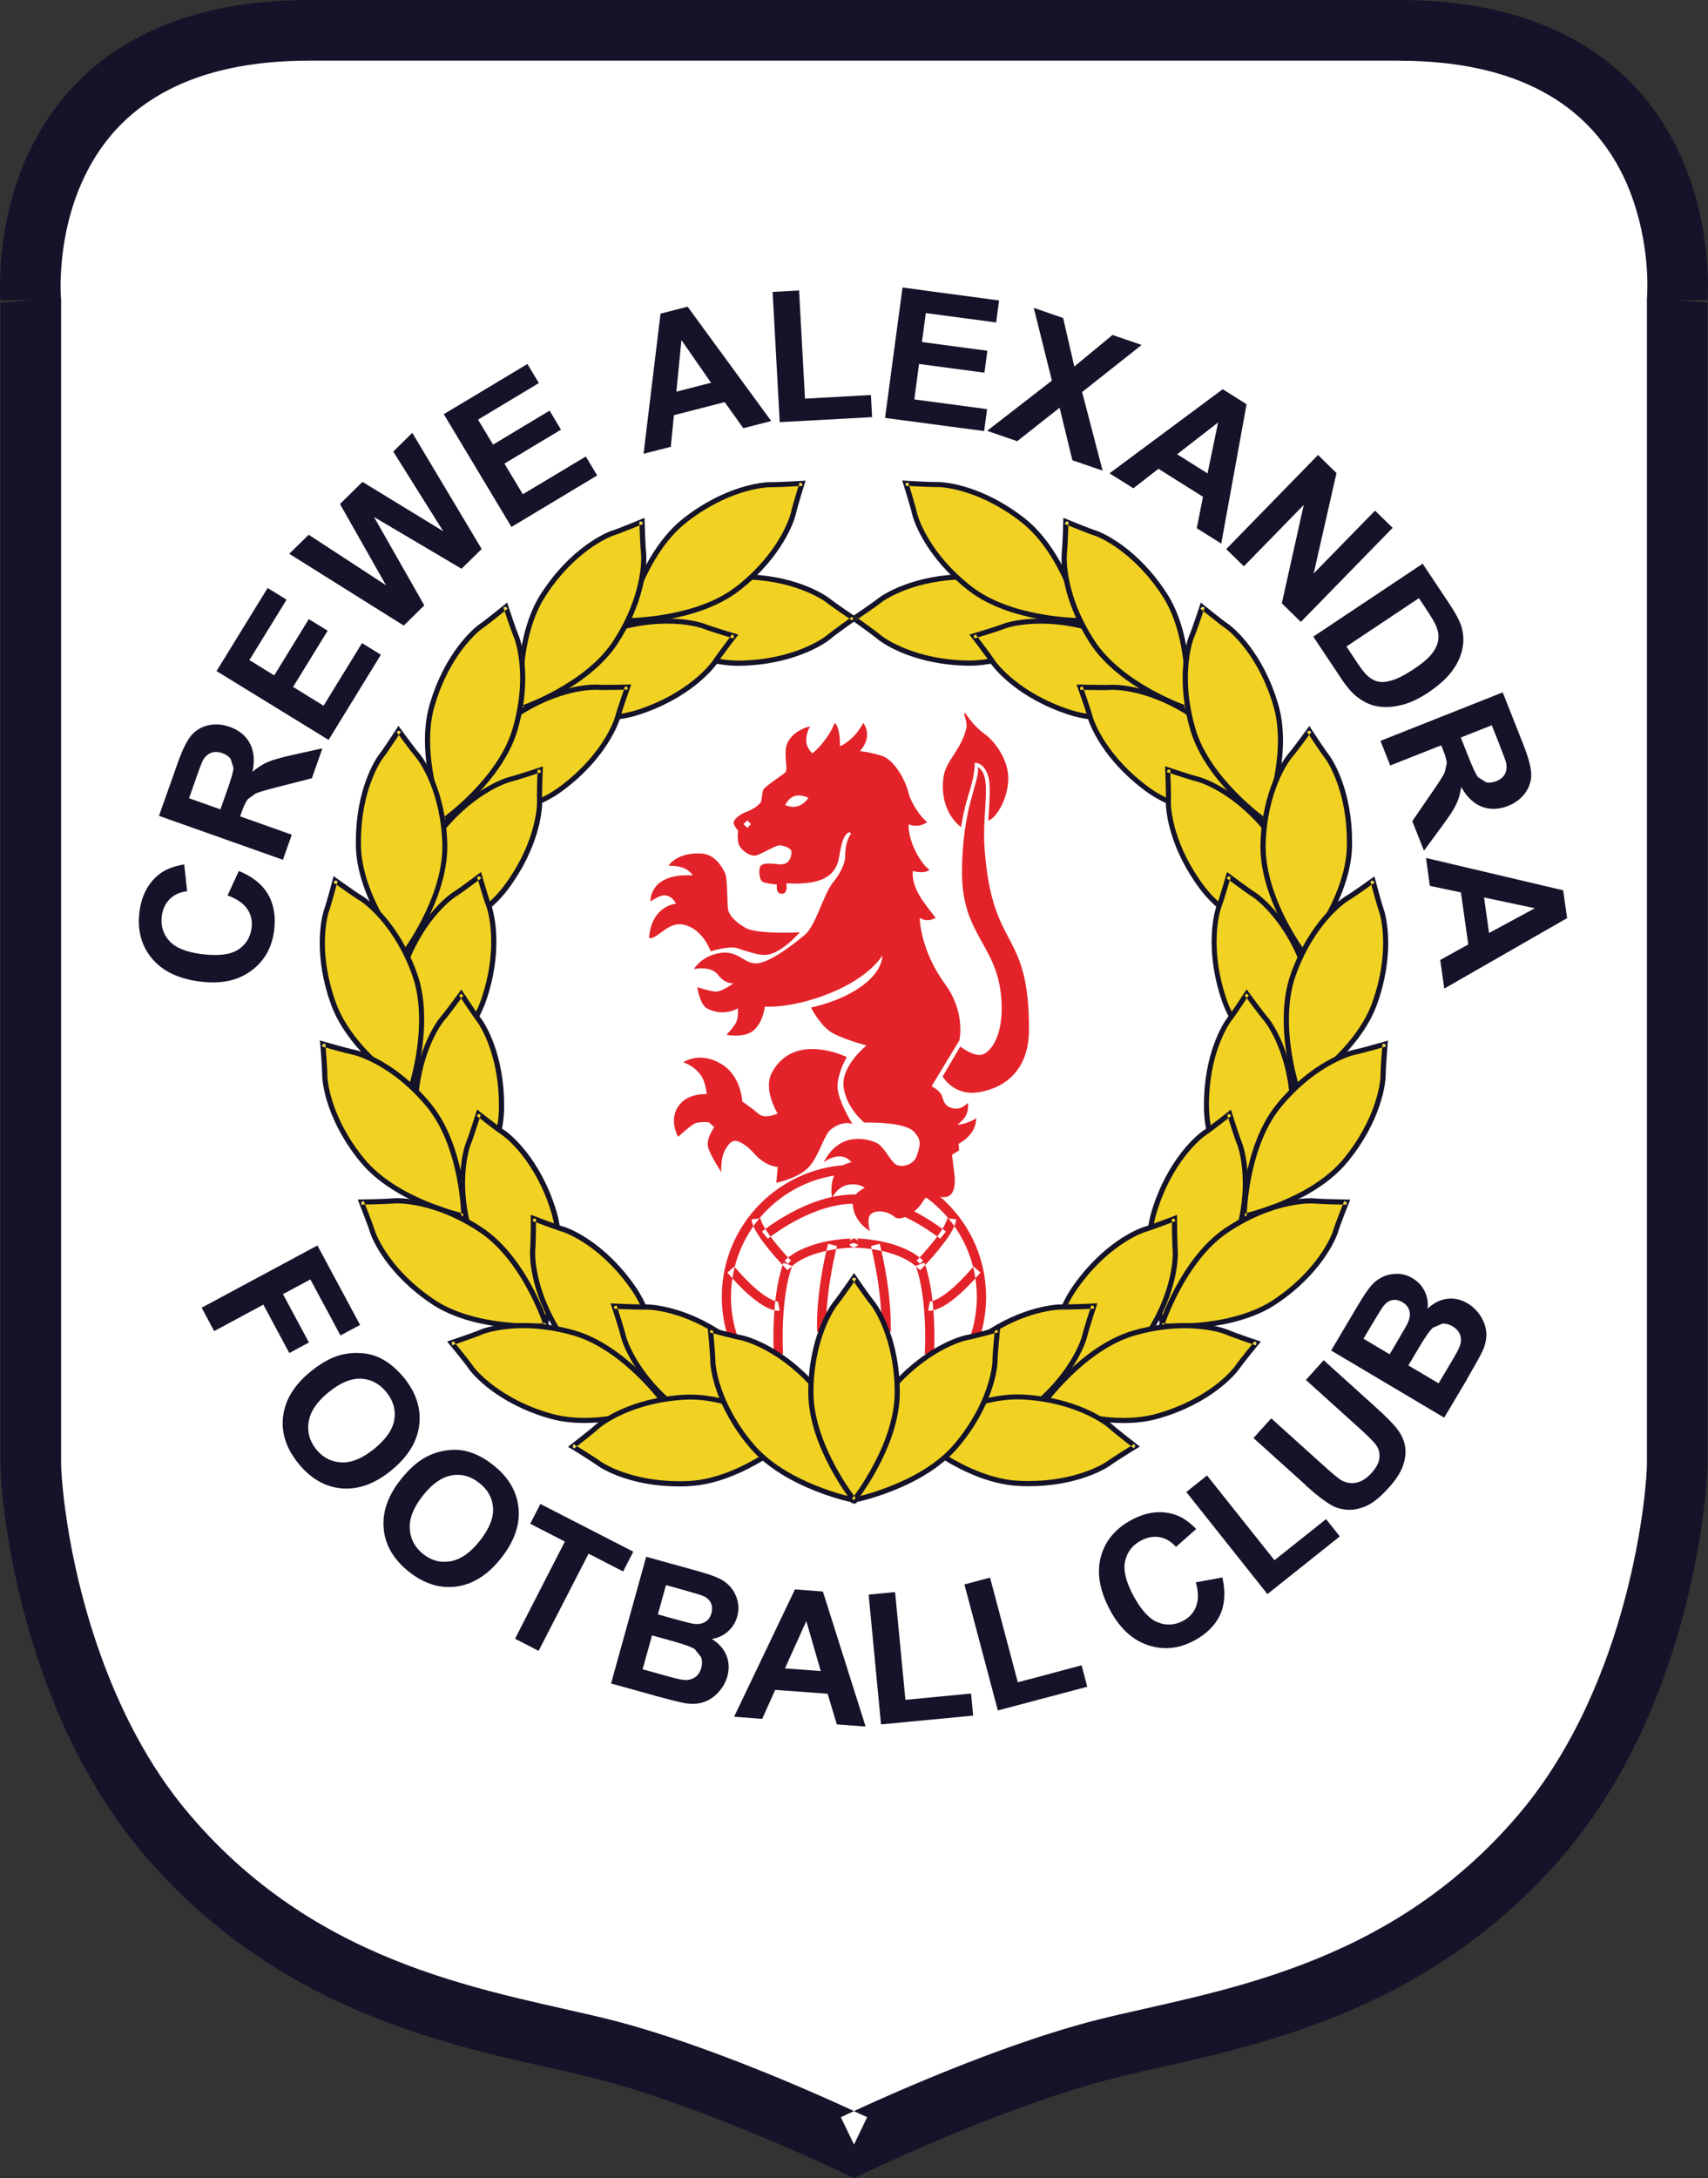 <?xml version="1.0" encoding="UTF-8"?>
<svg id="Layer_2" data-name="Layer 2" xmlns="http://www.w3.org/2000/svg" viewBox="0 0 271.8 346.53">
  <rect x="0" y="0" width="271.8" height="346.53" fill="#333333" stroke="none"/>
  <defs>
    <style>
      .cls-1 {
        fill: #151329;
      }

      .cls-1, .cls-2, .cls-3, .cls-4 {
        fill-rule: evenodd;
        stroke-width: 0px;
      }

      .cls-2 {
        fill: #e32329;
      }

      .cls-3 {
        fill: #fff;
      }

      .cls-4 {
        fill: #f1d222;
      }
    </style>
  </defs>
  <g id="Layer_1-2" data-name="Layer 1">
    <g>
      <path class="cls-3" d="m222.58,4.82c48.25,0,44.32,42.92,44.32,42.92v185.16c0,4.21-2.53,36.46-21.6,58.92-22.41,26.35-51.9,29.73-69.58,34.21-17.67,4.49-39.83,15.15-39.83,15.15,0,0-22.16-10.66-39.82-15.15-17.68-4.48-47.17-7.86-69.57-34.21-19.08-22.45-21.6-54.71-21.6-58.92V47.75S.97,4.82,49.22,4.82h173.36Z"/>
      <path class="cls-1" d="m222.58,4.82V0c10.98,0,19.75,2.11,26.63,5.63,10.37,5.27,16.17,13.63,19.14,21.3,3.01,7.7,3.44,14.79,3.44,18.52,0,1.62-.09,2.6-.09,2.73l-4.8-.44h4.81v185.16c0,1.44-.17,4.3-.73,8.47-1.71,12.39-6.73,35.5-22.01,53.56-23.69,27.87-55.01,31.39-72.06,35.77-8.43,2.14-18.25,5.86-25.88,9.04-3.82,1.59-7.09,3.04-9.41,4.1-1.16.52-2.07.95-2.7,1.24-.63.3-.94.45-.94.45l-2.09,1.01-2.09-1.01s-.32-.15-.94-.45c-4.34-2.05-23.18-10.63-37.98-14.38h0c-17.05-4.38-48.37-7.9-72.06-35.77-10.2-12.03-15.8-26.34-18.94-38.19-1.57-5.92-2.52-11.24-3.08-15.38-.56-4.17-.73-7.03-.73-8.47V47.75h4.82l-4.8.44c-.01-.13-.1-1.11-.1-2.73.03-4.95.73-15.97,7.43-26.29,3.35-5.14,8.27-10.04,15.16-13.54C29.48,2.11,38.24,0,49.22,0h173.36s0,9.65,0,9.65H49.22c-9.77,0-16.93,1.85-22.25,4.57-7.96,4.08-12.14,10.15-14.55,16.23-2.39,6.07-2.78,12.06-2.78,15.01,0,.64.02,1.13.03,1.45l.02.34v.06s-.9.07-.9.07l.91-.08h0s-.91.08-.91.08l.91-.08.02.22v185.37c0,.67.14,3.41.65,7.18,1.5,11.4,6.47,33.01,19.81,48.61,21.12,24.84,48.78,28.08,67.08,32.66l-.58-.14.59.14c18.4,4.71,40.57,15.43,40.72,15.48l-2.09,4.35-2.09-4.35c.15-.06,22.33-10.77,40.74-15.48,18.3-4.58,45.96-7.82,67.09-32.66,8.87-10.42,14.08-23.46,16.96-34.41,1.45-5.47,2.33-10.41,2.84-14.2.51-3.77.65-6.51.64-7.18V47.53l.02-.22.92.08-.92-.07h0s.92.07.92.07l-.92-.07c0-.06.05-.73.05-1.85.04-3.94-.72-13.24-5.85-21.02-2.57-3.91-6.15-7.5-11.47-10.22-5.33-2.72-12.49-4.57-22.25-4.57v-4.83h0Z"/>
      <path class="cls-2" d="m147.96,207.07l-.03.19v-.19h.03l-.03.19v-.19c.15,0,2.35-.14,6.99-5.58l1.11.95c-4.76,5.56-7.25,6.06-8.1,6.08l-.23-.02.27-1.44h0Zm-.8,8.32s.07-1.06.07-2.69c0-2.95-.24-7.79-1.5-11.33l1.38-.49c1.36,3.87,1.58,8.78,1.59,11.82,0,1.67-.08,2.77-.08,2.78l-1.46-.09h0Zm-25.91-19.46c.06-.02,7.11-5.87,14.64-5.91,7.52.04,14.57,5.89,14.64,5.91l-.92,1.13s-.41-.34-1.17-.86c-2.25-1.59-7.48-4.73-12.54-4.71-3.37,0-6.83,1.37-9.42,2.78-1.3.7-2.37,1.41-3.13,1.93-.75.52-1.16.86-1.16.86l-.93-1.13h0Zm-.22-2.11c.05.75,1.27,2.59,2.47,4.04,1.2,1.48,2.38,2.68,2.38,2.69l-.52.51-.5-.53c3.9-3.58,10.9-3.48,11.02-3.52v.73l-.62-.39.62-.34v.73l-.62-.39.62.39-.69-.26.06-.13.62.39-.69-.26.18-.48h1.09l.14.55-.71.18.67-.29.04.11-.71.18.67-.29-.1-.17-.57.46v-.73l.57.27-.57.46v-.73c.11.04,7.11-.06,11.02,3.52l-.5.53-.52-.51s1.17-1.21,2.38-2.69c1.21-1.45,2.42-3.3,2.47-4.04l1.45.18c-.23,1.5-1.54,3.23-2.79,4.79-1.25,1.54-2.46,2.77-2.46,2.78l-.5.52-.53-.49c-1.59-1.5-4.09-2.32-6.2-2.71-2.11-.4-3.81-.4-3.81-.4l-.57-.27-.14-.28.71-.18v.73h-.01v-.73l.68.26-.06.13-.62.34s-1.7,0-3.82.4c-2.11.39-4.62,1.21-6.21,2.71l-.52.49-.5-.52s-1.21-1.24-2.46-2.78c-1.25-1.57-2.56-3.29-2.79-4.79l1.45-.18h0Zm18.96,4.04s1.75,6.62,1.76,12.98v1.04s-1.47-.04-1.47-.04v-.99c.01-3.04-.41-6.21-.84-8.61-.43-2.4-.85-4-.85-4.01l1.42-.37h0Zm-15.91,10.65l-.23.02c-.84-.01-3.35-.52-8.1-6.08l1.11-.95c4.63,5.44,6.83,5.58,6.98,5.58v.18l-.03-.18h.03v.18l-.03-.18.27,1.44h0Zm-.93,6.98s-.07-1.11-.07-2.78c0-3.04.22-7.96,1.59-11.82l1.38.49c-1.26,3.54-1.51,8.38-1.5,11.33,0,1.63.07,2.69.07,2.69l-1.46.09h0Zm10.04-17.26s-.43,1.61-.86,4.01c-.43,2.39-.86,5.56-.86,8.61l.02.99-1.46.04-.02-1.04c0-6.36,1.76-12.95,1.77-12.98l1.41.37h0Zm2.7-12.2v.73c-10.8.01-19.55,8.76-19.57,19.57.02,10.81,8.76,19.54,19.57,19.56,10.8-.01,19.54-8.75,19.56-19.56-.02-10.81-8.76-19.55-19.56-19.57v-1.46c11.61,0,21.03,9.41,21.03,21.03s-9.42,21.02-21.03,21.03c-11.61,0-21.03-9.41-21.03-21.03,0-11.62,9.42-21.02,21.03-21.03v.73h0Z"/>
      <path class="cls-1" d="m36.21,142.46l1.8-3.9c2.19.9,3.74,2.15,4.66,3.74.91,1.58,1.23,3.49.95,5.72-.34,2.76-1.57,4.9-3.68,6.44-2.1,1.55-4.79,2.11-8.05,1.7-3.46-.43-6.03-1.66-7.71-3.68-1.69-2.03-2.35-4.49-1.99-7.41.32-2.54,1.33-4.5,3.03-5.9,1.01-.83,2.37-1.38,4.09-1.65l.47,4.27c-1.11.11-2.02.52-2.74,1.22-.72.7-1.15,1.61-1.29,2.72-.2,1.54.2,2.86,1.19,3.95.99,1.1,2.71,1.8,5.18,2.11,2.63.32,4.56.09,5.79-.72,1.23-.8,1.94-1.96,2.13-3.47.14-1.11-.09-2.12-.7-3-.61-.89-1.65-1.61-3.13-2.15h0Z"/>
      <path class="cls-1" d="m38.22,129.87l.28-.8c.33-.91.64-1.56.94-1.93l1.24-.9c.53-.24,1.75-.59,3.64-1.07l5.31-1.36,1.68-4.76-4.7,1.04c-1.87.42-3.21.79-4.01,1.14-.8.35-1.6.86-2.41,1.55.36-1.82.22-3.33-.44-4.55-.66-1.21-1.72-2.08-3.2-2.6-1.17-.41-2.31-.5-3.42-.24-1.11.25-2,.8-2.7,1.62-.7.83-1.42,2.3-2.16,4.4l-2.97,8.38,19.72,6.99,1.41-3.99-8.23-2.92h0Zm-7.05-5.99c.57-1.62.94-2.58,1.1-2.88.33-.61.77-1.01,1.3-1.23.54-.21,1.13-.19,1.8.04.59.22,1.04.52,1.34.93l.44,1.41c0,.53-.35,1.75-1.03,3.66l-1.04,2.95-5-1.77,1.1-3.1h0Z"/>
      <polygon class="cls-1" points="60.61 104.16 52.29 117.71 34.46 106.76 42.59 93.54 45.6 95.4 39.69 105.01 43.64 107.45 49.14 98.49 52.14 100.34 46.64 109.28 51.49 112.27 57.61 102.31 60.61 104.16 60.61 104.16"/>
      <polygon class="cls-1" points="67.52 96.31 64.25 99.52 46.03 88.1 49.12 85.07 61.43 93.11 54.1 80.18 57.68 76.66 70.53 84.51 62.58 71.84 65.61 68.86 76.65 87.34 73.45 90.48 59.52 82.25 67.52 96.31 67.52 96.31"/>
      <polygon class="cls-1" points="95.03 75.64 81.39 83.83 70.62 65.89 83.93 57.91 85.75 60.94 76.07 66.76 78.46 70.73 87.46 65.33 89.27 68.35 80.27 73.75 83.2 78.63 93.22 72.62 95.03 75.64 95.03 75.64"/>
      <path class="cls-1" d="m105.11,49.91l-2.7,22.28,4.34-1.11.49-5.03,8.09-2.08,2.95,4.15,4.45-1.14-13.31-18.19-4.32,1.11h0Zm3.32,4.18l4.72,6.8-5.52,1.42.81-8.22h0Z"/>
      <polygon class="cls-1" points="138.78 66.36 124.08 67.16 122.95 46.44 127.16 46.21 128.1 63.42 138.59 62.84 138.78 66.36 138.78 66.36"/>
      <polygon class="cls-1" points="156.61 68.58 140.84 66.48 143.62 45.74 158.99 47.8 158.52 51.3 147.33 49.81 146.71 54.41 157.12 55.8 156.66 59.29 146.25 57.9 145.5 63.54 157.08 65.09 156.61 68.58 156.61 68.58"/>
      <polygon class="cls-1" points="161.87 70.19 157.08 68.54 167.39 60.55 164.51 48.98 169.18 50.59 170.96 58.31 177.04 53.29 181.67 54.88 172.2 62.37 175.46 74.87 170.65 73.22 168.62 64.86 161.87 70.19 161.87 70.19"/>
      <path class="cls-1" d="m194.59,61.91l-18.03,13.39,3.8,2.38,3.99-3.1,7.08,4.45-.98,5,3.89,2.45,4.03-22.17-3.78-2.38h0Zm-.75,5.3l-1.68,8.1-4.84-3.04,6.52-5.06h0Z"/>
      <polygon class="cls-1" points="197.94 90.09 195.13 87.36 209.74 72.38 212.68 75.26 209.05 91.23 218.81 81.24 221.62 83.97 207.01 98.94 203.98 95.98 207.47 80.33 197.94 90.09 197.94 90.09"/>
      <path class="cls-1" d="m213.39,107.9c.86,1.29,1.68,2.25,2.44,2.87,1.03.81,2.04,1.32,3.04,1.54,1.33.28,2.76.22,4.32-.19,1.28-.33,2.63-.98,4.06-1.93,1.63-1.09,2.88-2.2,3.73-3.31.86-1.12,1.43-2.31,1.71-3.55.28-1.24.23-2.47-.14-3.69-.29-.91-.91-2.09-1.88-3.54l-4.28-6.42-17.4,11.6,4.41,6.62h0Zm15.2-8.17c.3.76.38,1.47.27,2.18-.12.69-.46,1.4-1.02,2.11-.56.72-1.51,1.53-2.87,2.43-1.34.9-2.48,1.49-3.42,1.77-.93.29-1.7.35-2.29.2-.6-.14-1.15-.46-1.67-.93-.4-.37-.93-1.04-1.58-2.01l-1.75-2.63,11.53-7.69,1.06,1.58c.95,1.44,1.54,2.43,1.75,3h0Z"/>
      <path class="cls-1" d="m229.35,118.57l.31.79c.36.9.55,1.59.57,2.06l-.34,1.5c-.25.52-.93,1.6-2.05,3.2l-3.1,4.52,1.86,4.69,2.85-3.87c1.15-1.54,1.9-2.7,2.28-3.49.38-.79.64-1.71.8-2.75.92,1.61,2.03,2.66,3.32,3.13,1.29.48,2.66.44,4.13-.14,1.15-.45,2.06-1.14,2.73-2.06.66-.92.98-1.92.96-3-.03-1.08-.45-2.67-1.27-4.74l-3.27-8.26-19.45,7.71,1.55,3.92,8.12-3.21h0Zm9.25-.13c.63,1.6.99,2.56,1.07,2.9.14.68.09,1.27-.18,1.78-.26.5-.72.89-1.38,1.15-.59.23-1.12.29-1.61.18l-1.26-.78c-.35-.4-.89-1.55-1.63-3.44l-1.15-2.9,4.93-1.95,1.22,3.06h0Z"/>
      <path class="cls-1" d="m248.76,141.64l-21.84-5.15.62,4.44,4.94,1.04,1.17,8.28-4.46,2.47.64,4.55,19.55-11.21-.63-4.43h0Zm-4.52,2.85l-7.28,3.94-.8-5.66,8.08,1.72h0Z"/>
      <polygon class="cls-1" points="34.08 211.76 32.09 208.04 50.51 198.14 57.3 210.78 54.18 212.45 49.39 203.54 45.03 205.88 49.16 213.57 46.04 215.25 41.91 207.55 34.08 211.76 34.08 211.76"/>
      <path class="cls-1" d="m45.04,225.38c-.3,2.62.54,5.14,2.53,7.54,1.95,2.37,4.25,3.66,6.89,3.87,2.64.2,5.27-.77,7.87-2.92,2.63-2.17,4.09-4.57,4.39-7.22.3-2.64-.53-5.15-2.49-7.54-1.09-1.31-2.26-2.29-3.51-2.95-.94-.5-1.99-.8-3.17-.89-1.17-.09-2.33.01-3.45.32-1.52.42-3.1,1.32-4.75,2.67-2.57,2.12-4,4.49-4.3,7.11h0Zm12.36-6.05c1.6.06,2.95.77,4.06,2.11,1.1,1.34,1.54,2.79,1.3,4.36-.24,1.56-1.28,3.1-3.13,4.63-1.88,1.54-3.62,2.28-5.24,2.22-1.62-.06-2.97-.74-4.04-2.04-1.07-1.3-1.48-2.76-1.24-4.38.25-1.62,1.28-3.19,3.11-4.69,1.86-1.53,3.59-2.26,5.19-2.21h0Z"/>
      <path class="cls-1" d="m61.06,243.25c.26,2.62,1.62,4.9,4.06,6.83,2.42,1.9,4.93,2.67,7.56,2.31,2.62-.36,4.98-1.87,7.07-4.52,2.11-2.67,3.03-5.34,2.76-7.98-.27-2.64-1.61-4.93-4.04-6.83-1.34-1.06-2.69-1.77-4.05-2.14-1.02-.29-2.12-.35-3.29-.19-1.17.15-2.27.5-3.3,1.04-1.4.75-2.75,1.95-4.07,3.62-2.07,2.61-2.96,5.24-2.69,7.87h0Zm10.79-8.54c1.58-.28,3.05.12,4.42,1.21,1.37,1.08,2.1,2.4,2.19,3.97.1,1.58-.6,3.31-2.08,5.2-1.5,1.9-3.05,3-4.65,3.28-1.6.3-3.06-.09-4.38-1.13-1.32-1.05-2.04-2.39-2.14-4.02-.1-1.64.58-3.38,2.05-5.25,1.48-1.89,3.02-2.97,4.59-3.25h0Z"/>
      <polygon class="cls-1" points="85.71 262.63 81.96 260.7 89.89 245.24 84.38 242.41 85.99 239.26 100.78 246.85 99.16 250 93.66 247.17 85.71 262.63 85.71 262.63"/>
      <path class="cls-1" d="m110.57,262.37l1.01,1.28c.17.5.18,1.06.02,1.66-.2.71-.54,1.24-1.05,1.56-.49.31-1.06.45-1.7.39-.42-.03-1.36-.24-2.82-.65l-3.77-1.05,1.5-5.39,3.28.91c1.85.51,3.02.94,3.53,1.29h0Zm-6.46,7.37c2.6.7,4.25,1.11,4.94,1.22,1.11.18,2.11.11,3-.2.88-.32,1.66-.84,2.32-1.6.67-.74,1.13-1.58,1.38-2.49.32-1.16.27-2.27-.15-3.31-.42-1.04-1.2-1.92-2.32-2.62.97-.16,1.83-.55,2.56-1.2.73-.65,1.22-1.45,1.48-2.38.25-.87.25-1.72.04-2.54-.22-.81-.58-1.52-1.08-2.11-.5-.59-1.13-1.06-1.88-1.42-.74-.35-1.91-.75-3.51-1.19l-8.06-2.24-5.59,20.16,6.86,1.9h0Zm7.66-15.9c.66.27,1.11.65,1.34,1.14.24.49.27,1.03.1,1.66-.18.66-.52,1.12-1.03,1.41-.51.29-1.13.38-1.85.27-.4-.06-1.39-.31-2.97-.75l-2.67-.74,1.29-4.66,2.34.65c1.92.53,3.07.88,3.46,1.03h0Z"/>
      <path class="cls-1" d="m126.5,252.86l-9.68,20.25,4.47.34,2.07-4.61,8.34.61,1.47,4.88,4.58.34-6.8-21.48-4.45-.34h0Zm1.81,5.03l2.3,7.95-5.7-.42,3.4-7.53h0Z"/>
      <polygon class="cls-1" points="154.86 272.93 140.2 274.33 138.23 253.68 142.44 253.28 144.08 270.42 154.53 269.42 154.86 272.93 154.86 272.93"/>
      <polygon class="cls-1" points="173.02 268.34 158.79 272.11 153.47 252.06 157.55 250.98 161.97 267.63 172.12 264.93 173.02 268.34 173.02 268.34"/>
      <path class="cls-1" d="m190.29,251.73l4.23-.78c.52,2.31.4,4.3-.37,5.96-.77,1.67-2.14,3.02-4.12,4.09-2.45,1.31-4.92,1.55-7.38.71-2.48-.83-4.49-2.71-6.03-5.61-1.64-3.07-2.12-5.88-1.44-8.43.68-2.54,2.32-4.5,4.9-5.88,2.26-1.21,4.45-1.52,6.57-.93,1.26.34,2.5,1.13,3.7,2.39l-3.22,2.84c-.73-.84-1.59-1.36-2.57-1.54-.99-.18-1.98,0-2.97.52-1.37.73-2.21,1.81-2.54,3.25-.33,1.44.1,3.26,1.27,5.46,1.25,2.33,2.55,3.77,3.92,4.31,1.37.55,2.72.46,4.07-.25.98-.54,1.67-1.3,2.04-2.31.38-1.02.37-2.28-.05-3.79h0Z"/>
      <polygon class="cls-1" points="213.21 244.42 201.69 253.6 188.78 237.36 192.08 234.73 202.81 248.21 211.02 241.67 213.21 244.42 213.21 244.42"/>
      <path class="cls-1" d="m207.76,236.24l-8.29-7.47,2.83-3.13,8.41,7.59c1.33,1.2,2.24,1.95,2.7,2.23.76.44,1.56.58,2.4.42.84-.17,1.66-.68,2.45-1.55.8-.89,1.22-1.73,1.26-2.51.05-.77-.15-1.45-.6-2.02-.45-.57-1.29-1.41-2.52-2.52l-8.59-7.75,2.83-3.14,8.15,7.36c1.87,1.68,3.11,2.95,3.72,3.82.62.86.99,1.77,1.11,2.7.12.93-.01,1.92-.38,2.97-.38,1.05-1.12,2.19-2.23,3.42-1.34,1.49-2.52,2.45-3.56,2.91-1.03.45-2.03.66-2.98.61-.95-.05-1.79-.27-2.52-.68-1.07-.6-2.48-1.67-4.22-3.25h0Z"/>
      <path class="cls-1" d="m228.04,211.22l1.49-.65c.53-.04,1.07.11,1.61.42.63.39,1.05.86,1.23,1.42.18.57.15,1.15-.07,1.75-.14.39-.59,1.24-1.37,2.55l-2,3.36-4.81-2.85,1.74-2.93c.98-1.65,1.7-2.67,2.17-3.07h0Zm5.41,8.17c1.35-2.33,2.18-3.82,2.47-4.46.47-1.03.66-2,.6-2.94-.08-.93-.39-1.82-.93-2.65-.55-.85-1.23-1.51-2.05-1.99-1.03-.62-2.11-.86-3.23-.73-1.12.14-2.17.65-3.13,1.57.11-.99-.05-1.92-.48-2.79-.43-.87-1.08-1.55-1.92-2.05-.77-.47-1.59-.7-2.44-.7s-1.61.16-2.32.49c-.7.33-1.33.81-1.86,1.44-.53.63-1.22,1.65-2.07,3.08l-4.26,7.19,17.99,10.68,3.64-6.12h0Zm-13.33-11.57c.43-.57.91-.89,1.44-.99.53-.1,1.08,0,1.63.34.58.34.94.8,1.09,1.37.15.57.07,1.18-.23,1.85-.16.37-.66,1.26-1.5,2.67l-1.41,2.39-4.16-2.48,1.23-2.08c1.02-1.71,1.65-2.74,1.91-3.07h0Z"/>
      <path class="cls-4" d="m171.31,98.84s-8.71,6.77-17.2,6.66c-8.49-.11-13.42-3.46-14.26-4.18-.84-.72-3.96-2.92-3.96-2.92,0,0,3.18-2.14,4.03-2.83.85-.69,5.87-3.92,14.36-3.82,8.48.1,17.02,7.08,17.02,7.08h0Z"/>
      <path class="cls-1" d="m171.31,98.84l.25.32s-8.62,6.72-17.25,6.75h-.21c-8.6-.12-13.6-3.5-14.51-4.28-.8-.68-3.93-2.9-3.93-2.9l-.49-.34.49-.33s3.19-2.15,4.01-2.81c.91-.74,5.85-3.9,14.2-3.91h.42c8.7.12,17.25,7.16,17.28,7.18l.4.33-.41.31-.25-.32-.26.32s-2.11-1.72-5.27-3.46c-3.16-1.74-7.37-3.48-11.5-3.53h-.41c-8.13,0-12.94,3.11-13.69,3.72-.89.72-4.06,2.84-4.07,2.85l-.23-.34.23-.34s3.12,2.21,4,2.95c.75.64,5.62,3.97,13.99,4.07h.2c4.1,0,8.3-1.64,11.46-3.28,3.17-1.65,5.27-3.29,5.28-3.29l.25.32-.26.32.26-.32h0Z"/>
      <path class="cls-4" d="m172.03,98.74s-11.03.09-17.71-5.15c-6.68-5.23-8.57-10.89-8.79-11.96-.23-1.07-1.37-4.74-1.37-4.74,0,0,3.83.24,4.92.21,1.1-.04,7.05.44,13.73,5.68,6.68,5.24,9.23,15.96,9.23,15.96h0Z"/>
      <path class="cls-1" d="m172.03,98.74v.4s-.04,0-.04,0c-.72-.02-11.3-.06-17.93-5.24-6.76-5.31-8.69-11.03-8.94-12.21-.22-1.02-1.37-4.68-1.37-4.69l-.18-.56.59.04s3.38.2,4.67.2h.34c1.44,0,7.3.62,13.87,5.76,6.83,5.38,9.36,16.16,9.38,16.19l.11.49h-.5s-.01-.39-.01-.39l-.4.09s-.63-2.64-2.09-5.95c-1.45-3.31-3.74-7.24-7-9.79-6.39-5.01-12.1-5.6-13.36-5.6h-.34c-1.34,0-4.71-.2-4.72-.2l.03-.41.39-.11s1.14,3.64,1.38,4.76c.2.98,2.05,6.58,8.64,11.74,6.29,4.94,16.77,5.07,17.42,5.06h.03v.41s-.39.09-.39.09l.4-.09h0Z"/>
      <path class="cls-4" d="m188.66,112.04s-10.32,3.89-18.39,1.29c-8.08-2.6-11.81-7.26-12.39-8.18-.58-.93-2.92-3.97-2.92-3.97,0,0,3.67-1.11,4.68-1.51,1.02-.41,6.76-2.03,14.85.58,8.08,2.6,14.18,11.79,14.18,11.79h0Z"/>
      <path class="cls-1" d="m188.66,112.04l.14.38s-5.85,2.21-12.25,2.22c-2.14,0-4.34-.25-6.41-.92-8.18-2.64-11.97-7.34-12.61-8.35-.56-.88-2.9-3.93-2.91-3.94l-.36-.47.57-.17s3.68-1.1,4.65-1.49c.65-.26,2.83-.9,6.15-.9,2.45,0,5.5.34,8.97,1.47,8.27,2.68,14.36,11.92,14.39,11.94l.28.43-.48.18-.14-.38-.34.22s-1.5-2.27-4.01-4.86c-2.51-2.6-6.01-5.5-9.95-6.77-3.39-1.09-6.36-1.42-8.73-1.42-3.2,0-5.33.62-5.84.84-1.06.42-4.71,1.52-4.72,1.52l-.12-.4.32-.25s2.33,3.03,2.95,4c.53.84,4.21,5.46,12.17,8.02,1.97.63,4.09.88,6.16.88,6.21,0,11.95-2.18,11.96-2.16l.15.38-.34.22.34-.22h0Z"/>
      <path class="cls-4" d="m188.85,112.72s-10.45-3.51-15.07-10.63c-4.61-7.12-4.54-13.09-4.41-14.18.13-1.09.24-4.91.24-4.91,0,0,3.54,1.46,4.59,1.79,1.05.33,6.51,2.72,11.13,9.84,4.61,7.12,3.52,18.1,3.52,18.1h0Z"/>
      <path class="cls-1" d="m188.85,112.72l-.13.39s-10.54-3.51-15.28-10.8c-3.94-6.09-4.52-11.37-4.52-13.56l.04-.9c.13-1.04.24-4.87.24-4.88l.02-.59.55.22s3.55,1.47,4.56,1.78c1.14.36,6.67,2.79,11.35,10.01,3.21,4.96,3.7,11.65,3.7,15.43,0,1.79-.11,2.92-.11,2.94l-.05.51-.48-.16.13-.39-.41-.04s.11-1.1.11-2.85c0-3.71-.51-10.28-3.57-14.98-4.55-7.04-9.96-9.38-10.91-9.68-1.1-.34-4.62-1.8-4.63-1.8l.16-.38h.41s-.11,3.82-.24,4.96l-.04.8c0,2.05.54,7.17,4.39,13.11,2.24,3.47,5.96,6.11,9.12,7.86,3.16,1.75,5.73,2.61,5.74,2.61l-.13.39-.41-.04.41.04h0Z"/>
      <path class="cls-4" d="m200.57,130.12s-11.01.49-17.88-4.49c-6.86-4.99-8.96-10.58-9.23-11.65-.27-1.06-1.55-4.67-1.55-4.67,0,0,3.83.09,4.93.02,1.09-.07,7.06.19,13.93,5.17,6.87,4.99,9.81,15.62,9.81,15.62h0Z"/>
      <path class="cls-1" d="m200.57,130.12l.02.41-.84.02c-2.72-.02-11.41-.32-17.3-4.59-6.95-5.06-9.09-10.71-9.39-11.87-.25-1-1.54-4.63-1.54-4.63l-.2-.56h.59s2.03.06,3.54.06c.57,0,1.07,0,1.34-.02h.34c1.73-.01,7.4.57,13.85,5.24,7.03,5.12,9.94,15.81,9.96,15.84l.14.5-.51.02-.02-.41-.39.11s-.73-2.62-2.3-5.87c-1.58-3.25-4.01-7.1-7.35-9.53-6.28-4.55-11.79-5.09-13.37-5.09h-.29c-.32.03-.82.04-1.4.04-1.53,0-3.56-.05-3.56-.06v-.4s.4-.14.4-.14c0,0,1.27,3.61,1.56,4.71.24.96,2.3,6.5,9.07,11.42,5.59,4.06,14.17,4.43,16.82,4.42h.8s.02.4.02.4l-.39.11.39-.11h0Z"/>
      <path class="cls-4" d="m201.23,130.54s-9.02-6.35-11.4-14.49c-2.38-8.15-.62-13.85-.17-14.86.43-1,1.64-4.65,1.64-4.65,0,0,2.97,2.43,3.88,3.04.92.6,5.47,4.46,7.86,12.61,2.38,8.14-1.8,18.35-1.8,18.35h0Z"/>
      <path class="cls-1" d="m201.23,130.54l-.24.34s-9.09-6.37-11.56-14.71c-.93-3.18-1.23-5.99-1.23-8.31,0-3.71.77-6.14,1.08-6.83.42-.96,1.62-4.6,1.62-4.6l.19-.57.46.38s2.98,2.42,3.85,3c1,.67,5.6,4.58,8.02,12.84.54,1.85.75,3.8.75,5.71,0,6.68-2.55,12.89-2.56,12.92l-.19.47-.42-.3.24-.34-.38-.16s.62-1.52,1.25-3.86c.63-2.35,1.25-5.5,1.25-8.74,0-1.85-.2-3.71-.72-5.48-2.35-8.04-6.87-11.84-7.69-12.39-.95-.64-3.9-3.05-3.91-3.06l.26-.32.39.13s-1.19,3.63-1.65,4.68c-.24.55-1.01,2.92-1.01,6.51,0,2.24.3,4.98,1.2,8.08,1.16,3.96,3.97,7.55,6.5,10.13,2.53,2.58,4.75,4.14,4.75,4.14l-.24.34-.38-.16.38.16h0Z"/>
      <path class="cls-4" d="m207.07,150.81s-10.68-2.78-15.76-9.58c-5.09-6.79-5.44-12.75-5.38-13.85.05-1.09-.1-4.92-.1-4.92,0,0,3.64,1.22,4.7,1.47,1.07.25,6.69,2.26,11.78,9.05,5.09,6.79,4.76,17.82,4.76,17.82h0Z"/>
      <path class="cls-1" d="m207.07,150.81l-.1.4s-10.76-2.77-15.98-9.73c-4.87-6.49-5.46-12.24-5.47-13.85v-.26s.02-.62.02-.62c0-1.48-.11-4.26-.11-4.26l-.03-.6.57.2s3.65,1.22,4.66,1.46c1.17.28,6.85,2.33,12.01,9.2,4.61,6.18,4.83,15.56,4.84,17.65v.42s-.02.51-.02.51l-.5-.13.1-.4-.41-.02v-.4c.01-2.02-.27-11.31-4.68-17.16-5.02-6.7-10.59-8.67-11.55-8.9-1.11-.27-4.72-1.49-4.74-1.49l.13-.39h.41s.12,2.77.12,4.28v.66s-.02.22-.02.22c0,1.45.56,7.05,5.3,13.36,2.47,3.31,6.36,5.68,9.63,7.21,3.27,1.52,5.9,2.21,5.9,2.21l-.1.4-.41-.02.41.02h0Z"/>
      <path class="cls-4" d="m207.43,151.63s-6.65-8.8-6.43-17.29c.22-8.48,3.64-13.37,4.37-14.2.72-.82,2.98-3.92,2.98-3.92,0,0,2.09,3.21,2.77,4.06.68.86,3.85,5.93,3.63,14.41-.22,8.49-7.31,16.93-7.31,16.93h0Z"/>
      <path class="cls-1" d="m207.43,151.63l-.33.24s-6.5-8.56-6.52-17.12v-.42c.23-8.6,3.68-13.55,4.47-14.46.69-.78,2.95-3.89,2.96-3.89l.35-.49.32.5s2.1,3.22,2.75,4.03c.72.92,3.72,5.75,3.73,13.84v.84c-.26,8.7-7.41,17.14-7.42,17.18l-.33.4-.31-.42.33-.24-.32-.26s1.75-2.08,3.53-5.22c1.79-3.14,3.59-7.32,3.69-11.45v-.82c.01-7.87-2.95-12.58-3.54-13.33-.71-.89-2.79-4.09-2.79-4.1l.34-.22.33.24s-2.25,3.09-3,3.95c-.66.75-4.06,5.57-4.26,13.94v.4c0,4.07,1.57,8.24,3.16,11.39,1.59,3.14,3.18,5.24,3.18,5.24l-.33.24-.32-.26.32.26h0Z"/>
      <path class="cls-4" d="m206.73,172.99s-9.26-6-11.96-14.04c-2.7-8.06-1.15-13.82-.75-14.84.39-1.03,1.46-4.71,1.46-4.71,0,0,3.06,2.31,3.99,2.87.93.58,5.64,4.25,8.33,12.3,2.7,8.05-1.08,18.41-1.08,18.41h0Z"/>
      <path class="cls-1" d="m206.73,172.99l-.22.35s-9.34-6.02-12.12-14.26c-1.21-3.6-1.58-6.74-1.58-9.25,0-3.15.59-5.23.84-5.87.38-.98,1.44-4.66,1.44-4.67l.17-.57.47.35s3.08,2.31,3.96,2.86c1.02.62,5.77,4.36,8.51,12.52.73,2.17.99,4.49.99,6.73,0,6.27-2.07,11.92-2.08,11.95l-.18.48-.43-.27.22-.35-.39-.14s.51-1.39,1.01-3.54c.51-2.16,1.02-5.08,1.01-8.13,0-2.18-.26-4.41-.95-6.47-2.65-7.94-7.32-11.56-8.16-12.08-.97-.6-4.02-2.9-4.03-2.9l.25-.33.39.12s-1.06,3.67-1.47,4.73c-.2.51-.78,2.54-.78,5.58,0,2.42.36,5.48,1.53,8.99,1.31,3.92,4.26,7.39,6.88,9.87,2.63,2.48,4.91,3.95,4.91,3.96l-.22.34-.39-.14.39.14h0Z"/>
      <path class="cls-4" d="m206.49,173.42s-3.55-10.45-.68-18.43c2.87-7.98,7.65-11.56,8.6-12.11.95-.55,4.06-2.8,4.06-2.8,0,0,.98,3.71,1.36,4.74.37,1.03,1.79,6.84-1.08,14.82-2.87,7.98-12.26,13.78-12.26,13.78h0Z"/>
      <path class="cls-1" d="m206.49,173.42l-.39.13s-1.82-5.35-1.82-11.36c0-2.43.3-4.98,1.15-7.33,2.92-8.1,7.74-11.73,8.79-12.33.9-.53,4.02-2.77,4.02-2.77l.48-.34.15.57s.98,3.72,1.34,4.71c.21.6.7,2.49.7,5.33,0,2.57-.4,5.92-1.78,9.76-2.96,8.18-12.4,13.97-12.43,13.99l-.44.27-.17-.49.39-.13-.21-.34s2.31-1.43,5-3.86c2.68-2.42,5.7-5.83,7.09-9.72,1.35-3.74,1.74-6.98,1.74-9.48,0-2.75-.48-4.58-.66-5.06-.39-1.07-1.36-4.76-1.36-4.76l.4-.12.24.34s-3.1,2.23-4.09,2.81c-.86.5-5.6,4.02-8.42,11.9-.81,2.24-1.1,4.7-1.1,7.06,0,5.85,1.78,11.09,1.78,11.1l-.39.13-.21-.34.21.34h0Z"/>
      <path class="cls-4" d="m199.32,193.52s-7.1-8.45-7.32-16.94c-.22-8.48,2.95-13.54,3.63-14.41.68-.85,2.77-4.07,2.77-4.07,0,0,2.26,3.1,2.98,3.92.72.82,4.15,5.71,4.36,14.2.22,8.49-6.42,17.29-6.42,17.29h0Z"/>
      <path class="cls-1" d="m199.32,193.52l-.31.26s-7.17-8.48-7.42-17.18v-.86c0-8.08,3-12.9,3.72-13.82.65-.82,2.74-4.04,2.75-4.04l.32-.5.35.49s2.26,3.1,2.95,3.89c.79.9,4.24,5.85,4.46,14.46v.42c-.01,8.56-6.49,17.08-6.5,17.11l-.31.41-.33-.4.31-.26-.33-.24s1.58-2.11,3.18-5.25c1.59-3.14,3.17-7.31,3.17-11.38v-.4c-.21-8.38-3.61-13.2-4.27-13.95-.75-.86-3-3.94-3-3.95l.33-.24.34.22s-2.08,3.21-2.79,4.1c-.59.75-3.56,5.44-3.55,13.31l.02.83c.1,4.13,1.9,8.31,3.69,11.45,1.78,3.14,3.53,5.22,3.53,5.22l-.31.27-.33-.24.33.24h0Z"/>
      <path class="cls-4" d="m197.97,193.49s.15-11.02,5.53-17.59c5.38-6.56,11.09-8.33,12.16-8.53,1.07-.22,4.76-1.27,4.76-1.27,0,0-.32,3.81-.31,4.91.01,1.1-.6,7.04-5.98,13.6-5.38,6.57-16.16,8.88-16.16,8.88h0Z"/>
      <path class="cls-1" d="m197.97,193.49h-.41s.12-11.11,5.62-17.85c5.46-6.66,11.22-8.45,12.4-8.67,1.03-.2,4.72-1.26,4.72-1.26l.57-.17-.05.59s-.31,3.77-.31,4.85v.06c0,1.28-.67,7.24-6.07,13.82-5.52,6.72-16.36,9-16.39,9.03l-.5.11v-.52s.42,0,.42,0l-.09-.4s2.66-.58,5.99-1.96c3.33-1.38,7.32-3.58,9.94-6.78,5.26-6.41,5.89-12.23,5.88-13.31v-.06c0-1.17.31-4.91.31-4.91l.41.04.12.39s-3.67,1.06-4.79,1.28c-.97.18-6.62,1.92-11.92,8.39-2.62,3.2-4,7.54-4.7,11.08-.7,3.54-.73,6.25-.74,6.26h-.41s-.09-.4-.09-.4l.09.4h0Z"/>
      <path class="cls-4" d="m185.21,211.05s-4.02-10.28-1.51-18.38c2.51-8.11,7.12-11.89,8.04-12.49.92-.6,3.94-2.98,3.94-2.98,0,0,1.14,3.66,1.56,4.67.42,1.01,2.1,6.75-.4,14.85-2.51,8.1-11.63,14.32-11.63,14.32h0Z"/>
      <path class="cls-1" d="m185.21,211.05l-.38.15s-2.36-6.02-2.36-12.54c0-2.04.23-4.13.84-6.11,2.54-8.22,7.21-12.05,8.21-12.71.88-.57,3.9-2.95,3.9-2.95l.46-.37.18.57s1.15,3.67,1.55,4.63c.27.67.97,2.96.97,6.45,0,2.4-.33,5.35-1.36,8.69-2.59,8.3-11.76,14.51-11.78,14.54l-.43.29-.18-.47.38-.15-.23-.34s2.25-1.53,4.81-4.07c2.57-2.54,5.43-6.09,6.65-10.03,1.01-3.25,1.33-6.12,1.33-8.44,0-3.36-.69-5.6-.91-6.14-.44-1.06-1.57-4.69-1.58-4.71l.39-.12.25.32s-3,2.37-3.96,3c-.83.54-5.41,4.25-7.87,12.26-.58,1.88-.81,3.9-.81,5.87,0,6.33,2.31,12.24,2.3,12.24l-.38.15-.23-.34.23.34h0Z"/>
      <path class="cls-4" d="m184.83,210.91s3.36-10.5,10.41-15.23c7.06-4.71,13.03-4.73,14.11-4.62,1.09.12,4.93.17,4.93.17,0,0-1.42,3.56-1.73,4.61-.31,1.05-2.62,6.56-9.68,11.27-7.05,4.72-18.05,3.79-18.05,3.79h0Z"/>
      <path class="cls-1" d="m184.83,210.91l-.39-.13s3.35-10.58,10.57-15.44c6.19-4.14,11.57-4.72,13.65-4.72l.73.04c1.04.11,4.88.16,4.89.17h.59s-.22.55-.22.55c0,0-1.42,3.57-1.71,4.58-.34,1.15-2.69,6.72-9.84,11.5-5.2,3.46-12.35,3.92-15.99,3.93-1.43,0-2.31-.08-2.32-.08l-.51-.04.15-.49.39.13.04-.41s.85.08,2.25.08c3.56,0,10.6-.5,15.54-3.8,6.96-4.64,9.23-10.1,9.51-11.05.33-1.1,1.73-4.64,1.74-4.64l.38.14v.42s-3.83-.06-4.97-.17l-.65-.03c-1.94,0-7.16.55-13.2,4.59-3.44,2.29-6.02,6.04-7.72,9.23-1.7,3.18-2.53,5.76-2.53,5.77l-.39-.12.04-.41-.04.41h0Z"/>
      <path class="cls-4" d="m166.9,223.09s-.8-10.99,4-18.01c4.79-7,10.32-9.25,11.38-9.54,1.06-.3,4.63-1.68,4.63-1.68,0,0,0,3.84.11,4.93.1,1.09,0,7.06-4.78,14.06-4.79,7-15.34,10.24-15.34,10.24h0Z"/>
      <path class="cls-1" d="m166.9,223.09l-.41.03s-.05-.7-.05-1.86c0-3.46.44-11.01,4.12-16.4,4.86-7.09,10.45-9.38,11.6-9.71,1.01-.29,4.59-1.67,4.6-1.67l.55-.21v.6s.02,3.84.11,4.89l.02.6c0,1.98-.57,7.45-4.87,13.74-4.93,7.16-15.52,10.38-15.55,10.4l-.49.15-.04-.51.41-.03-.12-.39s2.6-.8,5.8-2.46c3.21-1.67,6.98-4.2,9.32-7.62,4.2-6.13,4.73-11.45,4.73-13.28l-.02-.52c-.11-1.14-.12-4.95-.12-4.96h.41l.14.38s-3.56,1.37-4.67,1.69c-.96.27-6.43,2.47-11.15,9.39-3.51,5.12-3.98,12.55-3.97,15.94,0,1.13.05,1.8.05,1.8l-.41.03-.12-.39.12.39h0Z"/>
      <path class="cls-4" d="m165.91,223.38s6.4-8.98,14.55-11.32c8.16-2.33,13.85-.54,14.86-.09,1,.44,4.63,1.67,4.63,1.67,0,0-2.44,2.96-3.05,3.86-.62.9-4.49,5.45-12.66,7.78-8.15,2.34-18.34-1.9-18.34-1.9h0Z"/>
      <path class="cls-1" d="m165.91,223.38l-.33-.24s6.42-9.06,14.77-11.47c3.11-.89,5.88-1.19,8.17-1.19,3.8,0,6.28.81,6.97,1.11.96.42,4.6,1.65,4.6,1.65l.56.19-.38.46s-2.44,2.97-3.03,3.84c-.68.99-4.61,5.57-12.88,7.94-1.81.52-3.71.72-5.57.72-6.73,0-13.01-2.62-13.04-2.63l-.47-.2.3-.42.33.24.16-.38s1.54.64,3.91,1.29c2.37.64,5.56,1.28,8.82,1.28,1.8,0,3.63-.2,5.35-.69,8.05-2.3,11.88-6.79,12.43-7.61.64-.95,3.07-3.89,3.07-3.9l.31.26-.13.39s-3.62-1.22-4.66-1.68c-.56-.25-2.97-1.04-6.64-1.04-2.22,0-4.91.29-7.94,1.16-3.97,1.14-7.57,3.92-10.16,6.44-2.59,2.51-4.16,4.72-4.17,4.73l-.33-.24.16-.38-.16.38h0Z"/>
      <path class="cls-4" d="m145.87,229.25s2.7-10.7,9.45-15.83c6.75-5.14,12.71-5.53,13.8-5.49,1.1.05,4.93-.14,4.93-.14,0,0-1.19,3.65-1.44,4.72-.24,1.06-2.21,6.7-8.97,11.84-6.75,5.14-17.77,4.9-17.77,4.9h0Z"/>
      <path class="cls-1" d="m145.87,229.25l-.4-.1s2.69-10.78,9.6-16.06c6.54-4.98,12.34-5.58,13.88-5.58h.19s.03,0,.03,0h-.02.46c1.43,0,4.43-.14,4.43-.14l.59-.03-.18.56s-1.2,3.66-1.43,4.68c-.27,1.17-2.27,6.87-9.12,12.09-6.34,4.81-16.14,4.97-17.79,4.99h-.24s-.51-.02-.51-.02l.12-.5.4.1v-.4h.23c1.58,0,11.29-.23,17.29-4.82,6.67-5.07,8.6-10.65,8.82-11.61.26-1.12,1.45-4.74,1.45-4.75l.39.12.02.41s-3,.15-4.47.15h-.49s.01-.42.01-.42v.42s-.17,0-.17,0c-1.37,0-7.02.55-13.38,5.41-3.29,2.49-5.63,6.4-7.13,9.68-1.5,3.28-2.16,5.92-2.17,5.92l-.4-.1v-.4s0,.4,0,.4h0Z"/>
      <path class="cls-4" d="m145.31,228.22s8.98-6.41,17.45-5.96c8.48.46,13.27,4.02,14.07,4.76.8.75,3.84,3.09,3.84,3.09,0,0-3.27,2-4.15,2.66-.88.65-6.02,3.68-14.5,3.23-8.47-.45-16.72-7.77-16.72-7.77h0Z"/>
      <path class="cls-1" d="m145.31,228.22l-.24-.34s8.43-6.04,16.83-6.05l.88.02c8.59.47,13.45,4.05,14.33,4.86.77.71,3.81,3.05,3.81,3.06l.47.37-.51.3s-3.28,2.01-4.12,2.64c-.9.67-5.48,3.35-13.05,3.36-.56,0-1.13-.01-1.72-.05-8.68-.49-16.94-7.85-16.97-7.88l-.38-.34.42-.3.24.34.27-.31s2.03,1.8,5.12,3.67c3.09,1.87,7.22,3.78,11.35,4,.57.03,1.13.04,1.67.04,7.36,0,11.83-2.64,12.57-3.2.92-.68,4.17-2.67,4.18-2.67l.21.34-.25.32s-3.03-2.33-3.87-3.11c-.72-.67-5.45-4.21-13.81-4.65l-.84-.02c-4.01,0-8.11,1.47-11.2,2.95-3.09,1.48-5.15,2.95-5.16,2.95l-.23-.33.27-.31-.27.31h0Z"/>
      <path class="cls-4" d="m135.9,238.66s.31-11.04,5.78-17.52c5.47-6.49,11.2-8.17,12.28-8.36,1.08-.19,4.77-1.2,4.77-1.2,0,0-.38,3.82-.38,4.91,0,1.1-.69,7.03-6.17,13.51-5.47,6.49-16.28,8.66-16.28,8.66h0Z"/>
      <path class="cls-1" d="m135.9,238.66l-.41-.02s.28-11.11,5.87-17.76c5.55-6.58,11.34-8.3,12.52-8.51,1.03-.18,4.74-1.19,4.74-1.19l.57-.16-.06.6s-.38,3.82-.38,4.86c0,1.21-.72,7.2-6.26,13.77-5.62,6.65-16.48,8.78-16.52,8.79l-.5.11v-.52s.42.02.42.02l-.08-.4s2.67-.54,6.02-1.88c3.35-1.34,7.37-3.48,10.03-6.65,5.41-6.4,6.07-12.26,6.07-13.25,0-1.15.38-4.94.38-4.95l.41.04.11.4s-3.68,1.01-4.81,1.21c-.98.17-6.65,1.82-12.04,8.23-2.67,3.15-4.1,7.48-4.85,11.01-.75,3.53-.83,6.25-.83,6.25h-.41s-.08-.41-.08-.41l.08.4h0Z"/>
      <path class="cls-4" d="m100.47,98.84s8.71,6.77,17.19,6.66c8.48-.11,13.42-3.46,14.25-4.18.84-.72,3.97-2.92,3.97-2.92,0,0-3.19-2.14-4.04-2.83-.85-.69-5.87-3.92-14.36-3.82-8.48.1-17.02,7.08-17.02,7.08h0Z"/>
      <path class="cls-1" d="m100.47,98.84l.25-.32s2.11,1.64,5.28,3.29c3.16,1.64,7.36,3.28,11.47,3.28h.19c8.37-.1,13.24-3.43,13.99-4.07.88-.75,3.99-2.94,4-2.95l.24.34-.23.34s-3.18-2.13-4.07-2.85c-.76-.62-5.57-3.73-13.69-3.73h-.41c-4.13.05-8.34,1.8-11.5,3.54-3.16,1.75-5.26,3.46-5.27,3.46l-.26-.32.25-.32-.25.32-.26-.32s8.58-7.06,17.27-7.18h.42c8.35,0,13.28,3.17,14.2,3.91.81.66,4,2.81,4,2.81l.5.33-.49.34s-3.15,2.22-3.94,2.9c-.91.78-5.91,4.15-14.51,4.28h0-.21c-8.63-.02-17.21-6.73-17.24-6.75l-.41-.31.4-.33.26.32h0Z"/>
      <path class="cls-4" d="m99.76,98.74s11.02.09,17.7-5.15c6.68-5.23,8.57-10.89,8.79-11.96.23-1.07,1.38-4.74,1.38-4.74,0,0-3.82.24-4.92.21-1.09-.04-7.05.44-13.73,5.68-6.67,5.24-9.22,15.96-9.22,15.96h0Z"/>
      <path class="cls-1" d="m99.76,98.74v-.41h.04c.65,0,11.13-.12,17.41-5.06,6.6-5.16,8.44-10.76,8.65-11.73.24-1.12,1.38-4.76,1.38-4.76l.39.11.03.41s-3.37.21-4.72.21h-.24s-.1,0-.1,0c-1.25,0-6.97.59-13.36,5.6-3.25,2.54-5.54,6.48-6.99,9.79-1.46,3.3-2.08,5.94-2.08,5.95l-.4-.09v-.41s0,.41,0,.41l-.4-.1s2.54-10.81,9.37-16.19c6.56-5.14,12.42-5.76,13.86-5.77h.13s.21,0,.21,0c1.29,0,4.66-.2,4.67-.2l.59-.04-.18.56s-1.14,3.67-1.36,4.7c-.25,1.17-2.18,6.89-8.94,12.2-6.63,5.17-17.19,5.22-17.92,5.24h-.05s-.5-.02-.5-.02l.12-.49.4.1h0Z"/>
      <path class="cls-4" d="m83.12,112.04s10.32,3.89,18.39,1.29c8.08-2.6,11.81-7.26,12.39-8.18.58-.93,2.92-3.97,2.92-3.97,0,0-3.67-1.11-4.68-1.51-1.02-.41-6.76-2.03-14.84.58-8.08,2.6-14.18,11.79-14.18,11.79h0Z"/>
      <path class="cls-1" d="m83.12,112.04l.15-.38s1.42.53,3.64,1.08c2.22.54,5.21,1.08,8.32,1.08,2.07,0,4.19-.24,6.16-.88,7.97-2.56,11.64-7.18,12.17-8.02.61-.96,2.94-3.98,2.94-4l.32.25-.12.4s-3.65-1.11-4.71-1.52c-.52-.22-2.64-.85-5.85-.84-2.37,0-5.33.33-8.72,1.42-3.94,1.27-7.44,4.17-9.95,6.77-2.51,2.59-4.01,4.86-4.02,4.86l-.34-.22.15-.38-.15.38-.34-.23s6.12-9.26,14.4-11.94c3.47-1.13,6.53-1.47,8.97-1.47,3.32,0,5.5.64,6.15.9.97.39,4.64,1.49,4.64,1.49l.57.17-.36.47s-2.34,3.06-2.9,3.94c-.64,1.01-4.43,5.71-12.61,8.35-2.07.67-4.28.92-6.41.92-6.4,0-12.23-2.21-12.25-2.22l-.48-.18.28-.43.34.23h0Z"/>
      <path class="cls-4" d="m82.93,112.72s10.46-3.51,15.07-10.63c4.6-7.12,4.54-13.09,4.41-14.18-.13-1.09-.24-4.91-.24-4.91,0,0-3.53,1.46-4.58,1.79-1.05.33-6.52,2.72-11.13,9.84-4.61,7.12-3.53,18.1-3.53,18.1h0Z"/>
      <path class="cls-1" d="m82.93,112.72l-.13-.39s2.58-.86,5.74-2.61c3.16-1.75,6.88-4.38,9.11-7.86,3.84-5.95,4.39-11.07,4.39-13.12l-.04-.79c-.14-1.14-.25-4.94-.25-4.96h.41s.16.37.16.37c0,0-3.52,1.46-4.61,1.8-.95.3-6.36,2.64-10.91,9.68-3.06,4.71-3.58,11.28-3.57,14.99,0,1.75.11,2.85.11,2.85l-.41.04-.13-.39.13.39-.41.04s-.11-1.14-.11-2.93c0-3.78.49-10.46,3.71-15.43,4.68-7.22,10.2-9.65,11.35-10.01,1-.31,4.54-1.78,4.54-1.78l.55-.22.02.59s.11,3.84.24,4.88l.04.89c0,2.18-.57,7.46-4.52,13.57-4.74,7.29-15.25,10.78-15.28,10.8l-.49.16-.05-.51.41-.04h0Z"/>
      <path class="cls-4" d="m71.22,130.12s11.02.49,17.88-4.49c6.87-4.99,8.96-10.58,9.23-11.65.27-1.06,1.54-4.67,1.54-4.67,0,0-3.83.09-4.92.02-1.09-.07-7.06.19-13.93,5.17-6.86,4.99-9.81,15.62-9.81,15.62h0Z"/>
      <path class="cls-1" d="m71.22,130.12l.02-.4h.8c2.65.02,11.24-.35,16.82-4.42,6.78-4.92,8.83-10.46,9.07-11.42.28-1.1,1.55-4.7,1.55-4.71l.39.14v.4s-2.02.06-3.55.06c-.58,0-1.07,0-1.39-.03h-.29c-1.58,0-7.09.53-13.37,5.09-3.34,2.43-5.77,6.28-7.35,9.53-1.58,3.25-2.3,5.87-2.31,5.87l-.39-.11.02-.4-.02.4-.39-.11s2.94-10.71,9.96-15.84c6.45-4.68,12.12-5.26,13.85-5.26h.34c.28.03.77.04,1.34.04,1.52,0,3.54-.05,3.54-.05h.59s-.2.55-.2.55c0,0-1.27,3.63-1.53,4.63-.3,1.16-2.43,6.81-9.39,11.87-5.89,4.27-14.58,4.58-17.3,4.59l-.84-.02-.51-.02.14-.5.39.11h0Z"/>
      <path class="cls-4" d="m70.56,130.54s9.02-6.35,11.4-14.49c2.38-8.15.61-13.85.17-14.86-.43-1-1.63-4.65-1.63-4.65,0,0-2.97,2.43-3.88,3.04-.91.6-5.48,4.46-7.85,12.61-2.38,8.14,1.79,18.35,1.79,18.35h0Z"/>
      <path class="cls-1" d="m70.56,130.54l-.24-.34s2.23-1.56,4.75-4.14c2.53-2.58,5.34-6.17,6.5-10.13.9-3.1,1.2-5.83,1.2-8.08,0-3.58-.77-5.96-1.01-6.51-.46-1.05-1.65-4.67-1.65-4.68l.39-.13.26.32s-2.96,2.42-3.91,3.06c-.82.55-5.35,4.35-7.69,12.39-.52,1.76-.72,3.64-.72,5.48,0,3.24.62,6.39,1.25,8.74.63,2.34,1.25,3.86,1.25,3.86l-.38.16-.24-.34.24.34-.38.16s-2.55-6.24-2.56-12.91c0-1.9.21-3.85.75-5.71,2.41-8.26,7.02-12.17,8.02-12.84.86-.58,3.84-3,3.85-3l.46-.38.19.57s1.2,3.65,1.62,4.61c.3.69,1.07,3.12,1.08,6.83,0,2.32-.31,5.13-1.24,8.31-2.46,8.34-11.53,14.68-11.56,14.71l-.42.29-.19-.47.38-.16h0Z"/>
      <path class="cls-4" d="m64.72,150.81s10.67-2.78,15.76-9.58c5.09-6.79,5.44-12.75,5.38-13.85-.06-1.09.1-4.92.1-4.92,0,0-3.63,1.22-4.7,1.47-1.07.25-6.69,2.26-11.78,9.05-5.09,6.79-4.76,17.82-4.76,17.82h0Z"/>
      <path class="cls-1" d="m64.72,150.81l-.1-.4s2.63-.69,5.9-2.21c3.27-1.53,7.16-3.9,9.63-7.21,4.77-6.34,5.31-11.96,5.31-13.39v-.19s-.02-.73-.02-.73c0-1.54.11-4.22.11-4.22h.41s.13.4.13.4c0,0-3.62,1.22-4.73,1.49-.97.22-6.53,2.2-11.55,8.9-4.41,5.86-4.69,15.15-4.68,17.17v.39s-.4.02-.4.02l-.1-.4.1.4h-.41s0-.4,0-.4c.01-2.1.24-11.48,4.85-17.66,5.16-6.88,10.84-8.92,12.01-9.2,1.01-.24,4.66-1.46,4.66-1.46l.56-.19-.03.6s-.11,2.69-.11,4.19v.69s.02.24.02.24c0,1.6-.59,7.36-5.47,13.88-5.23,6.96-15.95,9.71-15.98,9.73l-.5.13-.02-.51h.41Z"/>
      <path class="cls-4" d="m64.36,151.63s6.65-8.8,6.44-17.29c-.22-8.48-3.65-13.37-4.37-14.2-.72-.82-2.97-3.92-2.97-3.92,0,0-2.1,3.21-2.78,4.06-.68.86-3.85,5.93-3.62,14.41.21,8.49,7.31,16.93,7.31,16.93h0Z"/>
      <path class="cls-1" d="m64.36,151.63l-.33-.25s1.59-2.1,3.18-5.24c1.6-3.15,3.18-7.31,3.18-11.39v-.4c-.22-8.37-3.62-13.19-4.27-13.94-.75-.86-2.99-3.94-3-3.95l.33-.24.34.22s-2.09,3.2-2.8,4.1c-.59.75-3.55,5.45-3.55,13.31v.83c.12,4.13,1.91,8.31,3.69,11.45,1.78,3.14,3.53,5.22,3.53,5.22l-.31.26-.33-.25.33.25-.32.26s-7.16-8.48-7.4-17.18v-.86c0-8.09,2.99-12.9,3.71-13.82.65-.82,2.75-4.04,2.75-4.04l.32-.5.35.49s2.26,3.1,2.95,3.89c.79.9,4.24,5.86,4.47,14.46v.42c-.02,8.55-6.51,17.1-6.52,17.12l-.31.42-.33-.4.32-.26h0Z"/>
      <path class="cls-4" d="m65.06,172.99s9.26-6,11.95-14.04c2.7-8.06,1.15-13.82.76-14.84-.4-1.03-1.46-4.71-1.46-4.71,0,0-3.06,2.31-3.99,2.87-.93.58-5.64,4.25-8.33,12.3-2.69,8.05,1.08,18.41,1.08,18.41h0Z"/>
      <path class="cls-1" d="m65.06,172.99l-.22-.34s2.28-1.48,4.91-3.96c2.63-2.48,5.57-5.95,6.88-9.87,1.18-3.52,1.54-6.59,1.54-9,0-3.04-.57-5.06-.77-5.57-.42-1.06-1.47-4.73-1.47-4.73l.39-.12.25.33s-3.05,2.3-4.02,2.9c-.85.52-5.51,4.14-8.16,12.08-.69,2.06-.95,4.3-.95,6.47,0,6.09,2.03,11.66,2.03,11.67l-.39.14-.22-.34.22.34-.38.14s-2.07-5.68-2.08-11.95c0-2.24.27-4.56.99-6.73,2.73-8.15,7.49-11.89,8.51-12.52.89-.55,3.96-2.85,3.96-2.86l.47-.35.16.57s1.07,3.69,1.45,4.67c.24.63.83,2.71.83,5.86,0,2.49-.37,5.66-1.58,9.25-2.78,8.24-12.09,14.23-12.12,14.26l-.43.27-.18-.49.38-.14h0Z"/>
      <path class="cls-4" d="m65.3,173.42s3.55-10.45.68-18.43c-2.87-7.98-7.65-11.56-8.6-12.11-.94-.55-4.06-2.8-4.06-2.8,0,0-.98,3.71-1.35,4.74-.38,1.03-1.8,6.84,1.07,14.82,2.87,7.98,12.26,13.78,12.26,13.78h0Z"/>
      <path class="cls-1" d="m65.3,173.42l-.39-.13s.44-1.3.89-3.36c.45-2.03.89-4.82.89-7.75,0-2.36-.29-4.82-1.1-7.06-2.83-7.88-7.56-11.4-8.42-11.9-.99-.58-4.08-2.81-4.09-2.81l.24-.34.4.11s-.97,3.69-1.36,4.76c-.18.48-.66,2.32-.66,5.07,0,2.48.39,5.73,1.74,9.47,1.39,3.89,4.41,7.31,7.09,9.72,2.68,2.43,4.99,3.85,4.99,3.86l-.22.34-.39-.13.39.13-.22.35s-9.46-5.81-12.42-13.99c-1.38-3.84-1.78-7.18-1.78-9.75,0-2.85.49-4.74.71-5.35.36-.98,1.34-4.7,1.34-4.7l.15-.58.48.34s3.12,2.24,4.02,2.77c1.04.6,5.86,4.23,8.78,12.33.85,2.36,1.14,4.9,1.14,7.33,0,6.02-1.82,11.34-1.82,11.36l-.16.49-.44-.27.22-.35h0Z"/>
      <path class="cls-4" d="m72.48,193.52s7.09-8.45,7.31-16.94c.22-8.48-2.95-13.54-3.63-14.41-.68-.85-2.77-4.07-2.77-4.07,0,0-2.26,3.1-2.98,3.92-.72.82-4.15,5.71-4.36,14.2-.22,8.49,6.43,17.29,6.43,17.29h0Z"/>
      <path class="cls-1" d="m72.48,193.52l-.31-.27s1.75-2.08,3.53-5.22c1.79-3.14,3.58-7.32,3.69-11.45v-.81c.01-7.88-2.95-12.58-3.54-13.33-.71-.9-2.79-4.1-2.79-4.1l.34-.22.33.24s-2.25,3.1-3,3.95c-.66.75-4.05,5.57-4.26,13.95v.4c0,4.07,1.57,8.24,3.17,11.38,1.6,3.14,3.18,5.24,3.18,5.25l-.33.24-.31-.27.31.27-.33.24s-6.5-8.56-6.52-17.11v-.42c.23-8.61,3.68-13.56,4.47-14.46.69-.79,2.95-3.89,2.96-3.89l.35-.49.32.5s2.1,3.22,2.75,4.04c.72.92,3.73,5.74,3.73,13.84v.83c-.26,8.69-7.41,17.14-7.42,17.18l-.33.4-.31-.41.33-.24h0Z"/>
      <path class="cls-4" d="m73.82,193.49s-.15-11.02-5.53-17.59c-5.38-6.56-11.08-8.33-12.16-8.53-1.08-.22-4.76-1.27-4.76-1.27,0,0,.32,3.81.31,4.91,0,1.1.6,7.04,5.98,13.6,5.38,6.57,16.16,8.88,16.16,8.88h0Z"/>
      <path class="cls-1" d="m73.82,193.49h-.41s-.04-2.71-.74-6.25c-.7-3.54-2.08-7.88-4.7-11.08-5.3-6.47-10.94-8.21-11.92-8.39-1.12-.22-4.79-1.28-4.8-1.28l.12-.39.41-.04s.31,3.74.31,4.91v.05c0,1.04.6,6.88,5.88,13.32,2.62,3.21,6.61,5.4,9.94,6.78,3.34,1.39,5.99,1.95,6,1.96l-.09.4h-.41s.41,0,.41,0l-.08.4s-10.87-2.31-16.4-9.03c-5.42-6.62-6.07-12.6-6.07-13.84v-.05c0-1.08-.31-4.85-.31-4.85l-.05-.59.57.17s3.69,1.06,4.72,1.26c1.18.22,6.94,2.02,12.4,8.67,5.5,6.74,5.62,17.8,5.63,17.84v.52s-.49-.11-.49-.11l.08-.4h0Z"/>
      <path class="cls-4" d="m86.58,211.05s4.02-10.28,1.51-18.38c-2.5-8.11-7.12-11.89-8.04-12.49-.92-.6-3.93-2.98-3.93-2.98,0,0-1.15,3.66-1.57,4.67-.42,1.01-2.1,6.75.41,14.85,2.51,8.1,11.62,14.32,11.62,14.32h0Z"/>
      <path class="cls-1" d="m86.58,211.05l-.38-.15s.57-1.46,1.15-3.74c.58-2.27,1.16-5.35,1.15-8.52,0-1.97-.22-3.98-.8-5.86-2.46-8-7.04-11.72-7.88-12.26-.96-.62-3.95-2.99-3.96-3l.25-.32.39.13s-1.14,3.64-1.58,4.7c-.22.53-.91,2.77-.91,6.13,0,2.32.32,5.19,1.33,8.44,1.22,3.94,4.08,7.5,6.65,10.03,2.57,2.54,4.81,4.07,4.82,4.07l-.23.34-.38-.15.38.15-.23.34s-9.2-6.24-11.78-14.54c-1.03-3.34-1.36-6.29-1.36-8.69,0-3.48.7-5.78.97-6.45.41-.96,1.55-4.63,1.56-4.63l.18-.57.47.37s3.02,2.38,3.9,2.95c1.01.66,5.67,4.49,8.21,12.71.61,1.98.84,4.07.84,6.1,0,6.53-2.35,12.52-2.36,12.55l-.19.47-.42-.29.23-.34h0Z"/>
      <path class="cls-4" d="m86.96,210.91s-3.36-10.5-10.41-15.23c-7.06-4.71-13.03-4.73-14.12-4.62-1.09.12-4.93.17-4.93.17,0,0,1.41,3.56,1.72,4.61.31,1.05,2.62,6.56,9.68,11.27,7.06,4.72,18.05,3.79,18.05,3.79h0Z"/>
      <path class="cls-1" d="m86.96,210.91l-.39.12s-.83-2.59-2.53-5.77c-1.7-3.19-4.28-6.94-7.72-9.23-6.03-4.04-11.26-4.59-13.2-4.59l-.65.03c-1.14.11-4.95.17-4.96.17v-.42s.38-.14.38-.14c0,0,1.41,3.54,1.74,4.64.28.95,2.55,6.41,9.51,11.05,4.93,3.3,11.97,3.8,15.54,3.8,1.4,0,2.25-.08,2.25-.08l.04.41-.39.12.39-.12.03.4s-.89.08-2.32.08c-3.63,0-10.79-.47-15.99-3.93-7.15-4.78-9.5-10.35-9.84-11.5-.3-1-1.71-4.57-1.71-4.58l-.22-.55h.59s3.84-.07,4.89-.17l.73-.04c2.08,0,7.46.58,13.66,4.72,7.22,4.85,10.55,15.41,10.57,15.44l.16.49-.51.04-.03-.4h0Z"/>
      <path class="cls-4" d="m104.88,223.09s.8-10.99-3.99-18.01c-4.79-7-10.32-9.25-11.38-9.54-1.06-.3-4.63-1.68-4.63-1.68,0,0-.01,3.84-.12,4.93-.1,1.09-.01,7.06,4.78,14.06,4.8,7,15.33,10.24,15.33,10.24h0Z"/>
      <path class="cls-1" d="m104.88,223.09l-.41-.03s.05-.67.05-1.8c0-3.39-.46-10.84-3.96-15.94-4.72-6.92-10.2-9.12-11.15-9.39-1.1-.32-4.66-1.69-4.67-1.69l.15-.38h.41s0,3.82-.12,4.96l-.02.52c0,1.83.53,7.15,4.73,13.28,2.33,3.41,6.11,5.95,9.31,7.62s5.79,2.46,5.8,2.46l-.12.39-.41-.03.41.03-.12.39s-10.62-3.23-15.54-10.4c-4.31-6.29-4.88-11.76-4.88-13.74l.02-.6c.1-1.04.11-4.88.11-4.89v-.6l.56.21s3.59,1.38,4.6,1.67c1.16.32,6.74,2.61,11.6,9.71,3.67,5.4,4.1,12.94,4.11,16.4,0,1.15-.05,1.85-.05,1.86l-.04.51-.49-.15.12-.39h0Z"/>
      <path class="cls-4" d="m105.88,223.38s-6.4-8.98-14.55-11.32c-8.16-2.33-13.86-.54-14.86-.09-1,.44-4.63,1.67-4.63,1.67,0,0,2.44,2.96,3.05,3.86.62.9,4.49,5.45,12.65,7.78,8.16,2.34,18.34-1.9,18.34-1.9h0Z"/>
      <path class="cls-1" d="m105.88,223.38l-.33.24s-1.58-2.22-4.17-4.73c-2.59-2.51-6.19-5.3-10.16-6.44-3.04-.87-5.72-1.16-7.94-1.16-3.67,0-6.08.79-6.64,1.04-1.05.46-4.66,1.67-4.66,1.68l-.13-.39.31-.26s2.43,2.95,3.07,3.89c.55.83,4.38,5.32,12.43,7.62,1.72.49,3.54.69,5.35.69,3.26,0,6.45-.64,8.82-1.28,2.37-.65,3.9-1.29,3.9-1.29l.16.38-.33.24.33-.24.16.38s-6.3,2.62-13.04,2.63c-1.86,0-3.76-.2-5.57-.72-8.27-2.37-12.2-6.95-12.88-7.95-.58-.86-3.02-3.83-3.03-3.83l-.38-.46.56-.19s3.64-1.23,4.6-1.65c.69-.3,3.17-1.1,6.97-1.11,2.29,0,5.05.3,8.17,1.19,8.35,2.41,14.74,11.46,14.78,11.47l.3.42-.48.2-.16-.38h0Z"/>
      <path class="cls-4" d="m125.91,229.25s-2.7-10.7-9.46-15.83c-6.74-5.14-12.7-5.53-13.79-5.49-1.09.05-4.92-.14-4.92-.14,0,0,1.19,3.65,1.44,4.72.24,1.06,2.21,6.7,8.95,11.84,6.75,5.14,17.78,4.9,17.78,4.9h0Z"/>
      <path class="cls-1" d="m125.91,229.25l-.4.1s-.66-2.64-2.17-5.92c-1.5-3.28-3.85-7.19-7.14-9.68-6.36-4.86-12.01-5.41-13.37-5.41h-.16s-.01-.41-.01-.41l.02.42h-.49c-1.47,0-4.46-.14-4.47-.14l.02-.41.39-.12s1.19,3.64,1.45,4.75c.22.96,2.15,6.54,8.8,11.61,6.01,4.59,15.72,4.83,17.3,4.82h.22v.4s-.39.1-.39.1l.4-.1v.41s-.23,0-.23,0c-1.65-.02-11.45-.18-17.79-4.99-6.83-5.22-8.84-10.92-9.11-12.09-.23-1.02-1.43-4.67-1.43-4.68l-.19-.56.59.03s3,.14,4.43.14h.45s0,0,0,0h.19c1.53,0,7.34.59,13.87,5.57,6.91,5.28,9.58,16.03,9.6,16.06l.13.5-.51.02v-.41h-.01Z"/>
      <path class="cls-4" d="m126.47,228.22s-8.98-6.41-17.45-5.96c-8.47.46-13.27,4.02-14.06,4.76-.81.75-3.84,3.09-3.84,3.09,0,0,3.27,2,4.14,2.66.88.65,6.02,3.68,14.5,3.23,8.47-.45,16.71-7.77,16.71-7.77h0Z"/>
      <path class="cls-1" d="m126.47,228.22l-.24.33s-2.06-1.47-5.15-2.95c-3.09-1.48-7.19-2.95-11.2-2.95l-.84.02c-8.35.44-13.08,3.98-13.81,4.65-.84.78-3.86,3.1-3.87,3.11l-.25-.32.21-.34s3.26,1.99,4.18,2.67c.74.55,5.2,3.2,12.56,3.2.54,0,1.1-.01,1.67-.04,4.12-.22,8.26-2.14,11.34-4,3.09-1.87,5.11-3.67,5.12-3.67l.27.31-.24.33.24-.33.27.3s-8.28,7.39-16.97,7.88c-.59.04-1.16.05-1.71.05-7.57,0-12.15-2.69-13.04-3.36-.84-.63-4.11-2.63-4.11-2.64l-.51-.3.47-.37s3.04-2.35,3.81-3.06c.88-.82,5.73-4.4,14.32-4.86l.88-.02c8.4,0,16.8,6.04,16.83,6.05l.42.3-.39.34-.27-.3h0Z"/>
      <path class="cls-4" d="m135.88,238.66s-.31-11.04-5.78-17.52c-5.47-6.49-11.21-8.17-12.28-8.36-1.08-.19-4.77-1.2-4.77-1.2,0,0,.37,3.82.38,4.91,0,1.1.7,7.03,6.17,13.51,5.47,6.49,16.29,8.66,16.29,8.66h0Z"/>
      <path class="cls-1" d="m135.88,238.66h-.41s-.08-2.72-.83-6.24c-.75-3.53-2.19-7.85-4.85-11.01-5.39-6.41-11.07-8.05-12.04-8.23-1.13-.2-4.8-1.21-4.81-1.21l.11-.4.41-.04s.37,3.8.38,4.95c0,.99.67,6.85,6.07,13.25,2.66,3.16,6.68,5.31,10.04,6.65,3.35,1.34,6.02,1.87,6.02,1.88l-.08.4h-.41s.41,0,.41,0l-.08.4s-10.9-2.15-16.53-8.79c-5.54-6.58-6.25-12.57-6.26-13.77,0-1.04-.37-4.86-.37-4.86l-.06-.6.57.16s3.71,1.01,4.74,1.19c1.18.21,6.97,1.93,12.52,8.51,5.59,6.65,5.86,17.72,5.87,17.76v.52s-.49-.11-.49-.11l.08-.4h0Z"/>
      <path class="cls-4" d="m135.9,238.66s-6.87-8.64-6.87-17.12,3.3-13.46,4-14.31c.7-.84,2.87-4,2.87-4,0,0,2.17,3.16,2.88,4,.7.84,3.99,5.82,3.99,14.31s-6.87,17.12-6.87,17.12h0Z"/>
      <path class="cls-1" d="m135.9,238.66l-.32.25s-6.94-8.67-6.96-17.37c0-8.6,3.32-13.64,4.1-14.56.66-.8,2.84-3.97,2.85-3.97l.34-.49.34.49s2.18,3.17,2.85,3.97c.76.93,4.09,5.96,4.09,14.56-.02,8.7-6.95,17.34-6.96,17.37l-.32.4-.32-.4.32-.25-.32-.26s1.69-2.13,3.39-5.32c1.71-3.18,3.39-7.42,3.39-11.55,0-8.37-3.26-13.29-3.9-14.04-.73-.88-2.89-4.02-2.9-4.03l.34-.24.34.24s-2.17,3.15-2.89,4.03c-.64.75-3.91,5.67-3.91,14.04,0,4.13,1.69,8.36,3.39,11.55,1.7,3.19,3.39,5.31,3.4,5.32l-.32.26-.32-.26.32.26h0Z"/>
      <path class="cls-2" d="m108.76,169.01s1.96.56,3.01,2.46c.55.99.7,2.59.7,2.59,0,0-2.33-.15-3.78,1.12-2.71,2.34-.78,5.68-.78,5.68,0,0,2.25-2.11,2.94-2.24.7-.14,1.62-.14,1.97-.07l.84.77s-1.33,1.82-.98,3.16c.34,1.33,2.1,3.99,2.1,3.99,0,0-.14-2.16.56-3.43.7-1.26,1.05-1.47,1.61-1.54.56-.07,1.87.65,3.02,1.96,1.89,2.18,3.79,2.18,3.79,2.18l-.22,2.52s4.07-.78,5.61-3.02c1.55-2.24,2.05-4.73,3.16-5.54,2.04-1.47,3.36-.77,3.36-.77,0,0-2.66-4.14-2.38-6.45.27-2.31,1.47-4.21,1.47-4.21,0,0-8.36-4.15-11.92,2.46-1.47,2.73.91,6.52.91,6.52,0,0-2,.95-3.02.06-1.33-1.13-2.6-1.96-2.6-1.96,0,0-.16-3.83-3.01-5.76-3.65-2.45-6.38-.49-6.38-.49h0Z"/>
      <path class="cls-2" d="m113.1,151.34s2.88-.91,4.21-.5c1.33.42,3.42,1.2,4.7,1.06,2.45-.28,5.26-3.58,5.26-3.58,0,0-6.8.36-8.62-.7-1.83-1.05-2.45-1.96-2.73-2.67-.28-.7-.07-5.11-.56-6.1-.5-.98-1.61-3-3.86-3.08-3.93-.14-5.12,1.96-5.12,1.96,0,0,2.8-.21,3.86,1.54-7.01-.42-6.73,4.14-6.73,4.14,0,0,1.53-1.07,2.31-.98,1.26.14,1.75,1.34,1.75,1.34,0,0-3.92.27-4.28,5.47,1.12.21,2.53-1.9,4.42-2.18,1.16-.17,3.79.42,5.4,4.28h0Z"/>
      <path class="cls-2" d="m150,171.26l2.81-4.77s1.89,1.47,3.23,1.33c1.33-.14,3.36-2.45,3.36-7.36,0-10.03-6.31-11.08-6.31-21.6s2.87-14.51,2.52-16.83c2.38,1.4.64,7.01,1.06,12.83,1.18,16.74,7.08,12.62,7.08,28.89,0,9.54-8.14,10.1-9.05,10.1-3.23,0-4.7-2.59-4.7-2.59h0Z"/>
      <path class="cls-2" d="m155.11,121.34s1.56-.12,2.21,2.35c.29,1.06.19,3.5-.05,6.87,1.4-.5,3.18-3.7,3.18-6.72,0-3.01-2.1-5.89-3.86-7.15-1.76-1.26-3.01-3.3-3.01-3.3l-.14.28s.51,1.36.35,2.1c-.77,3.51-3.3,5.22-3.65,7.86-.74,5.61,2.81,7.96,2.81,7.96,0,0,.31-2.39,1.14-5.05.84-2.67,1.03-4.08,1.03-5.2h0Z"/>
      <path class="cls-2" d="m124.95,128.09s.57-1.32,1.76-1.51c1.01-.16,1.93.34,1.93.34,0,0-1.29,2.21-3.68,1.16h0Zm-6.03,3.61l-.6-.59.6-.6.59.6-.59.59h0Zm36.4,46.22c-.91.56-2.31,1.05-2.94.98,1.55-1.19,1.68-2.03,1.68-3.44-.49.34-1.26,1.27-2.73.77-1.3-.42-1.2-1.61-1.61-2.24-.42-.63-1.47-1.19-1.47-1.19l4.42-7.29s1.03-4.45-2.25-8.91c-4.06-5.54-4.06-10.59-4.06-10.59,0,0,1.05.84,2.53,0-1.96-2.52-3.79-4.63-3.65-7.44.56.14,2.03.42,2.66-.21-1.75-1.26-3.5-5.12-3.29-7.23.76.36,2.03.36,2.94-.35-1.03-.76-2.59-3.01-3.01-4.77-.42-1.75-2.17-5.18-4.34-5.82-2.17-.62-3.37-.7-3.37-.7,0,0,2.17-2.1.56-4.49-1.55,2.88-3.72,3.72-3.72,3.72,0,0,.07-3.02-.84-3.72-.7,1.9-2.53,4.14-3.58,4.84-.63-.7-1.61-1.83-.35-4.28-1.03.19-3.65,1.33-3.86,3.64-.14,1.48.28,3.16,0,3.58-.28.42-3.29,2.24-3.57,2.88-.28.63-.19,1.77-.49,2.1-.63.7-1.62,1.19-2.39,1.47-.77.28-2.03,1.18-1.82,1.82.21.62.7,1.11.7,1.11,0,0-.29,1.69.28,2.53.55.84,1.75,1.61,2.59,1.4.84-.21,3.16-1.68,3.79-1.61.63.07,1.82.42,1.82,1.05s-.22,2.13-1.96,1.97c-1.47-.14-2.81-.35-3.09.56-.15.5-.07,1.96.49,2.24.56.28,2.25.42,2.25.42,0,0-.28,1.47.78,1.47s.7-1.69.7-1.69c0,0,2.45.28,4.7-.28,2.25-.56,3.34-1.89,3.67-3.69.39-2.14.68-3.84,1.73-4.16l.21.29s-.93.95-.93,3.48c0,1.54-1.17,3.3-1.82,4.09-1.69,2.03-2.79,6.95-4.61,8.49-1.29,1.09-4.9,4-7.22,4.48-2.31.49-3.15-2.04-6.17-1.61-3.02.42-4.27,2.59-4.27,2.59,0,0,2.66-.64,3.86.91,1.19,1.54,2.45,1.33,2.45,1.33,0,0-1.89,1.4-2.87,1.33-.98-.07-2.88-.7-2.88-.7,0,0,.38,2.74,1.54,3.37,2.59,1.4,4.91,0,4.91,0,0,0,.14,1.4-.28,2.24-.42.84-1.55,1.96-1.55,1.96,0,0,3.02.63,4.49-.84,1.48-1.48,1.61-3.64,1.61-3.64,0,0,4.42.35,10.66-2.25,6.24-2.59,8.06-5.89,8.06-5.89,0,0,.07,1.41-1.33,3.09-3.3,3.92-10.03,5.19-10.03,5.19,0,0,1.54,3.08,3.58,4.14,2.04,1.06,5.26,1.9,5.26,1.9,0,0-4.06,3.22-3.65,6.59.42,3.37,3.3,5.68,3.3,5.68,0,0,6.53-.23,7.99,1.54.83.99,1.19,1.62.28,3.93-.53,1.34-2.6,1.82-3.44,1.05-.99-.9-1.74-2.82-3.02-3.36-1.48-.63-5.76-1.75-8.27,3.15,0,0,2.66-2.11,4.42,0-4.07.77-3.09,5.68-3.09,5.68,0,0,.84-1.83,2.6-2.11,1.75-.28,2.59.5,2.59.5,0,0-1.81.84-1.89,2.1-.21,3.16,2.73,4.77,2.73,4.77,0,0-.7-2.17.28-2.81.99-.62,2.67-.28,3.65.57.98.84,3.51-.77,4.49-2.46.98-1.68,2.17-.56,3.57-.7,1.4-.14,1.61-1.89,1.48-3.29-.14-1.41-.42-3.44-.42-3.44l1.13-.7-.07-1.05s2.8-1.34,2.8-4.08h0Z"/>
    </g>
  </g>
</svg>